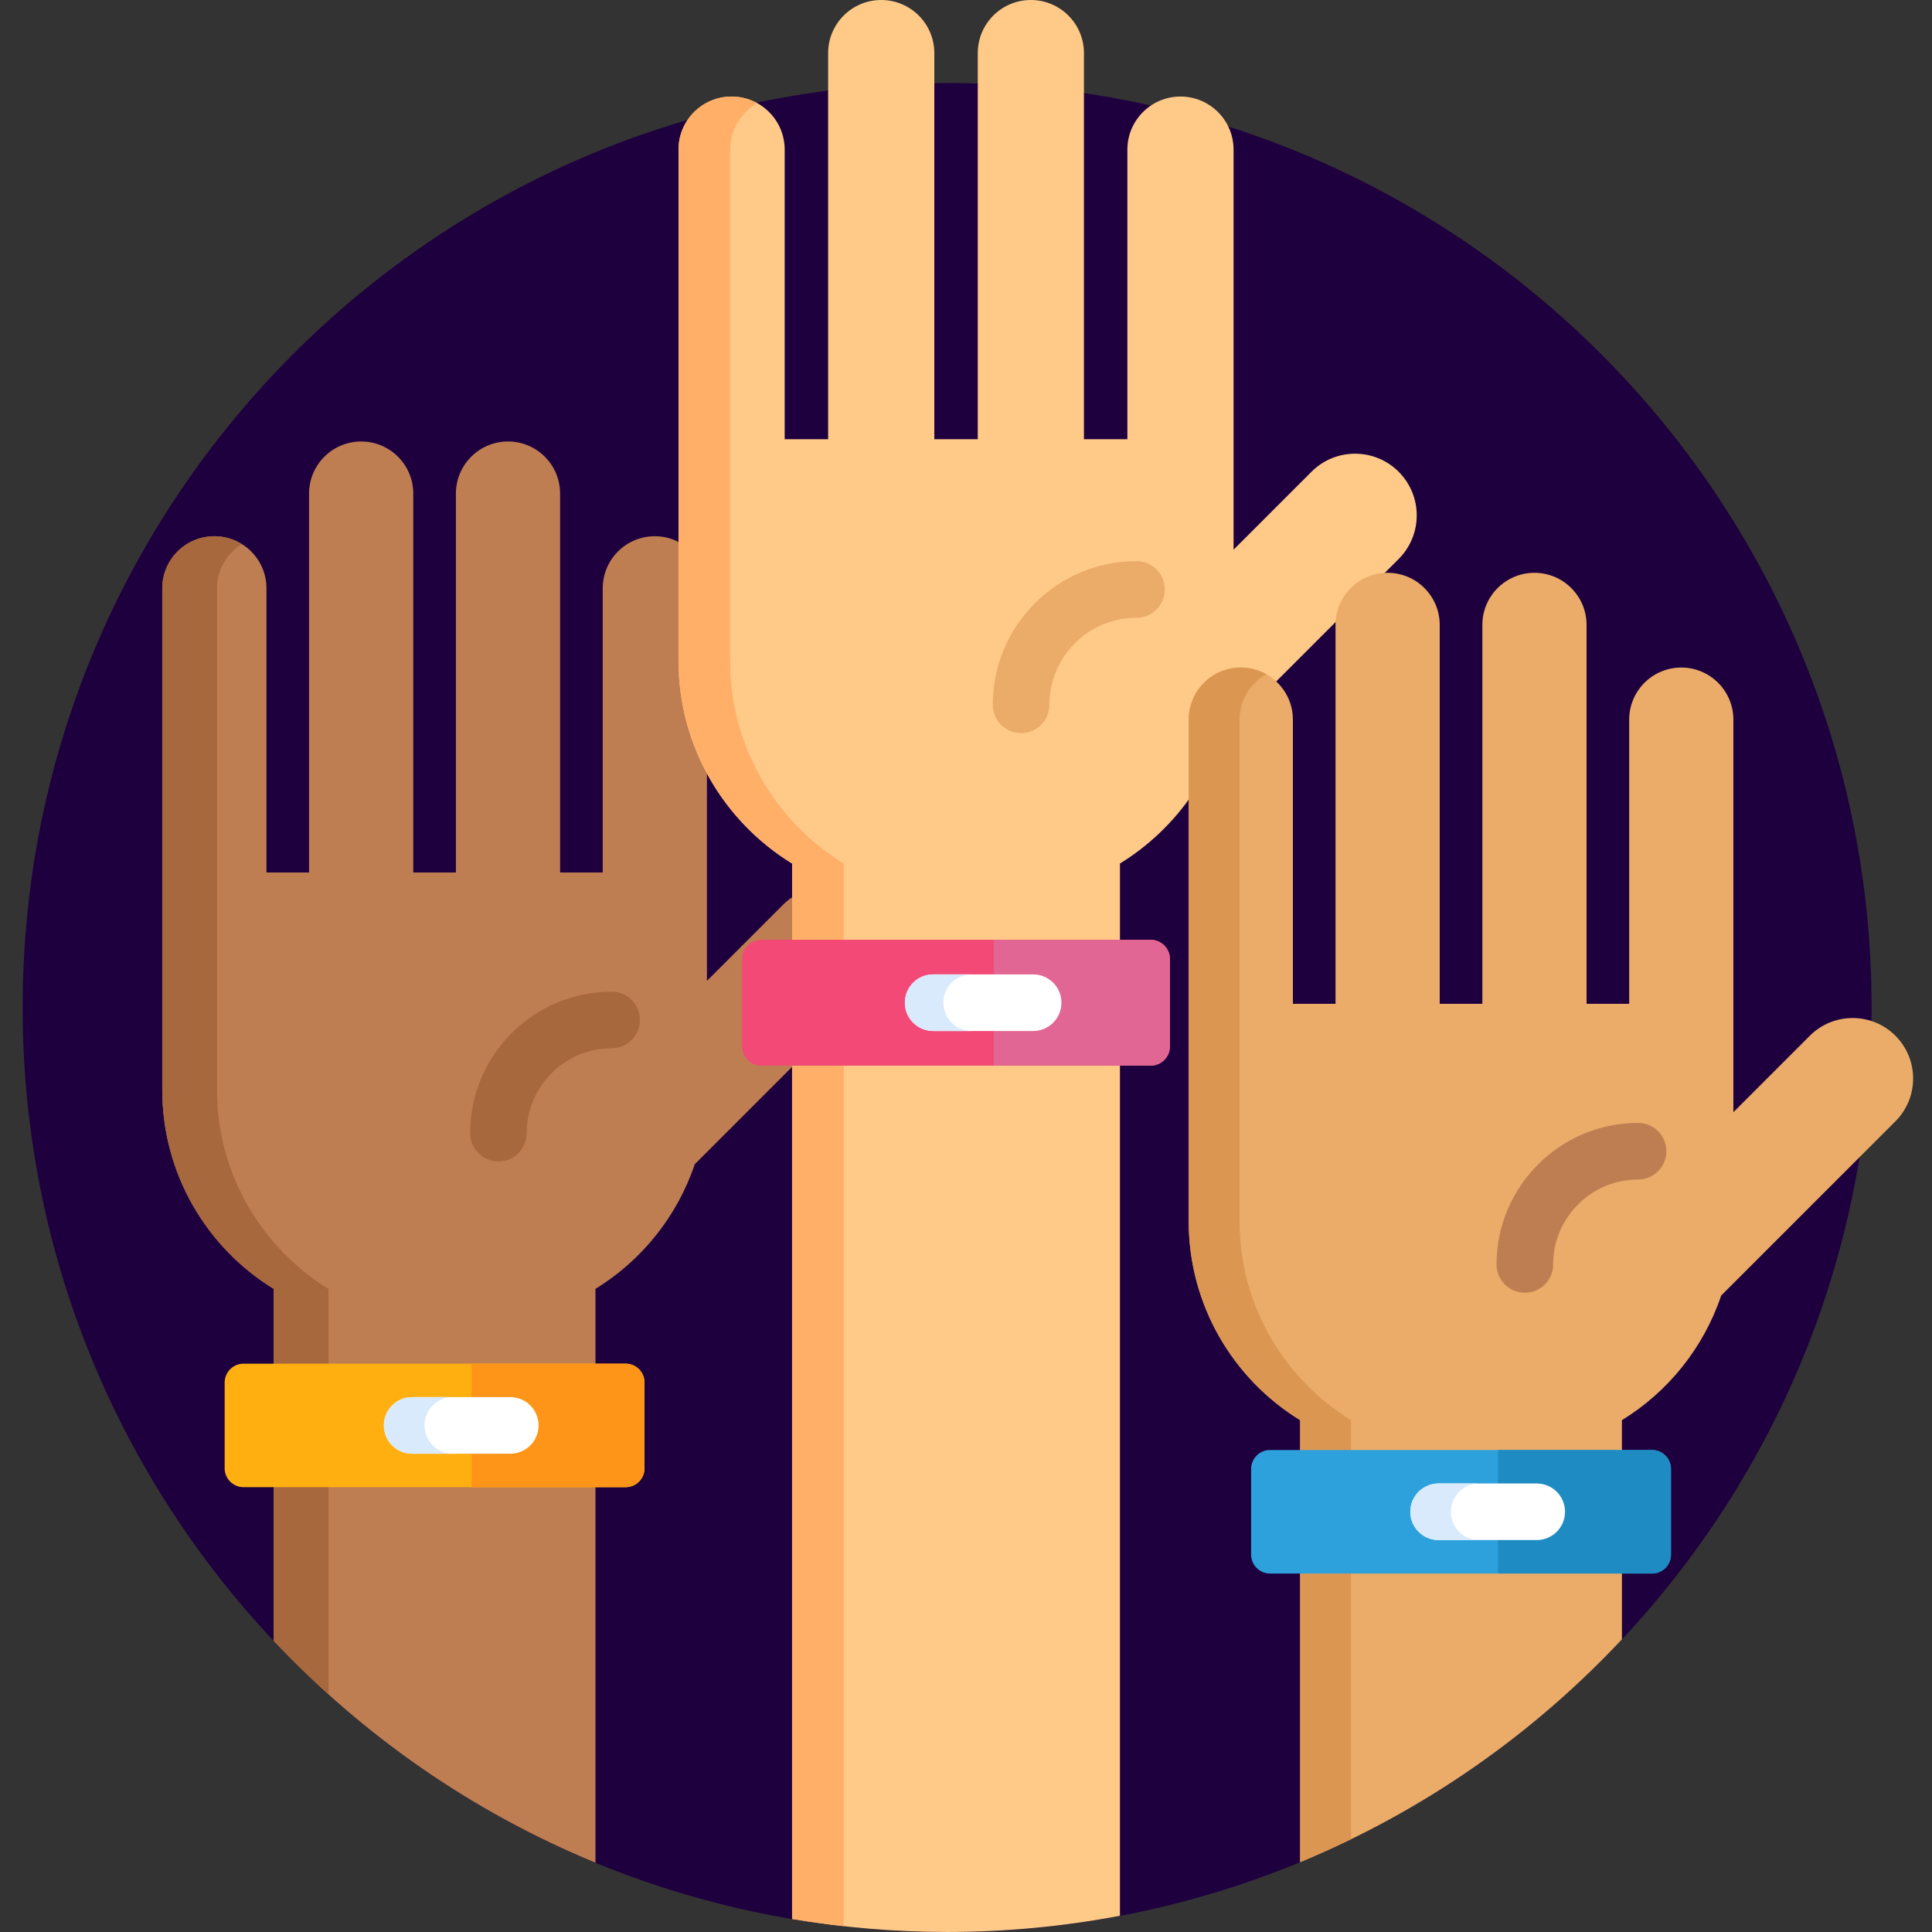 <svg width="150" height="150" viewBox="0 0 150 150" fill="none" xmlns="http://www.w3.org/2000/svg">
<rect x="0" y="0" width="150" height="150" fill="#333333" stroke="none"/>
<path d="M145.312 78.223C145.312 117.864 113.176 150 73.535 150C33.894 150 1.758 117.864 1.758 78.223C1.758 38.581 33.894 6.445 73.535 6.445C113.176 6.445 145.312 38.581 145.312 78.223Z" fill="#1E003E"/>
<path d="M21.252 115.172V127.395C28.204 134.782 36.703 140.696 46.232 144.619V115.172H21.252Z" fill="#BF7E52"/>
<path d="M59.11 73.256H61.79V69.482C61.446 69.682 61.118 69.924 60.822 70.22L54.886 76.156V59.446C53.644 56.965 52.971 54.19 52.971 51.295V42.242C52.352 41.858 51.624 41.633 50.842 41.633C48.608 41.633 46.796 43.443 46.796 45.677V67.741H43.486V38.323C43.486 36.088 41.676 34.277 39.442 34.277C37.208 34.277 35.397 36.089 35.397 38.323V67.741H32.086V38.323C32.086 36.088 30.275 34.277 28.041 34.277C25.808 34.277 23.996 36.089 23.996 38.323V67.741H20.688V45.677C20.688 43.443 18.877 41.633 16.642 41.633C14.408 41.633 12.598 43.443 12.598 45.677V84.613C12.598 91.151 16.061 96.88 21.252 100.067V106.169H46.232V100.067C49.818 97.864 52.576 94.447 53.941 90.389L61.79 82.539V82.442H59.11C58.448 82.442 57.909 81.904 57.909 81.243V74.456C57.909 73.794 58.448 73.256 59.11 73.256Z" fill="#BF7E52"/>
<path d="M21.252 106.171H25.507V100.069C20.316 96.88 16.851 91.153 16.851 84.615V45.678C16.851 44.226 17.62 42.956 18.77 42.243C18.151 41.858 17.425 41.633 16.643 41.633C14.409 41.633 12.598 43.444 12.598 45.678V84.615C12.598 91.153 16.061 96.88 21.252 100.069V106.171Z" fill="#A8683D"/>
<path d="M21.252 115.172V127.395C22.611 128.84 24.032 130.227 25.507 131.554V115.172H21.252Z" fill="#A8683D"/>
<path d="M38.697 90.177C37.483 90.177 36.5 89.194 36.5 87.98C36.5 81.921 41.429 76.992 47.489 76.992C48.702 76.992 49.686 77.975 49.686 79.189C49.686 80.403 48.702 81.387 47.489 81.387C43.853 81.387 40.895 84.344 40.895 87.98C40.895 89.194 39.911 90.177 38.697 90.177Z" fill="#A8683D"/>
<path d="M17.443 107.34C17.443 106.534 18.102 105.875 18.908 105.875H48.576C49.382 105.875 50.041 106.534 50.041 107.34V113.999C50.041 114.805 49.382 115.464 48.576 115.464H18.908C18.102 115.464 17.443 114.805 17.443 113.999V107.34Z" fill="#FFAF10"/>
<path d="M48.576 105.875H36.612V108.766H39.619C40.669 108.766 41.523 109.62 41.523 110.67C41.523 111.719 40.669 112.574 39.619 112.574H36.612V115.464H48.576C49.382 115.464 50.041 114.805 50.041 113.999V107.34C50.041 106.534 49.382 105.875 48.576 105.875Z" fill="#FF9518"/>
<path d="M39.618 112.867H32.001C30.787 112.867 29.804 111.883 29.804 110.67C29.804 109.456 30.787 108.473 32.001 108.473H39.618C40.831 108.473 41.815 109.456 41.815 110.67C41.815 111.883 40.831 112.867 39.618 112.867Z" fill="white"/>
<path d="M32.959 110.67C32.959 109.456 33.942 108.473 35.156 108.473H32.001C30.787 108.473 29.804 109.456 29.804 110.67C29.804 111.883 30.787 112.867 32.001 112.867H35.156C33.942 112.867 32.959 111.883 32.959 110.67Z" fill="#D9EAFC"/>
<path d="M61.497 82.441V148.989C65.412 149.65 69.432 149.999 73.535 149.999C78.122 149.999 82.606 149.564 86.953 148.742V82.441H61.497Z" fill="#FFC987"/>
<path d="M108.592 36.628C106.722 34.758 103.692 34.758 101.823 36.628L95.774 42.676V11.617C95.774 9.341 93.929 7.495 91.652 7.495C89.375 7.495 87.529 9.341 87.529 11.617V34.101H84.157V4.122C84.157 1.846 82.312 0 80.035 0C77.758 0 75.914 1.846 75.914 4.122V34.101H72.54V4.122C72.54 1.846 70.695 0 68.418 0C66.141 0 64.296 1.846 64.296 4.122V34.101H60.923V11.617C60.923 9.341 59.077 7.495 56.801 7.495C54.525 7.495 52.679 9.341 52.679 11.617V51.295C52.679 57.958 56.208 63.795 61.499 67.043V73.256H86.954V67.043C89.192 65.668 91.111 63.828 92.584 61.66V55.871C92.584 53.802 94.268 52.12 96.336 52.12C97.315 52.12 98.206 52.5 98.874 53.117L104.031 47.961C104.273 46.337 105.557 45.053 107.18 44.81L108.593 43.398C110.462 41.528 110.462 38.497 108.592 36.628Z" fill="#FFC987"/>
<path d="M61.498 73.257H65.502V67.044C60.212 63.796 56.683 57.959 56.683 51.296V11.618C56.683 10.07 57.537 8.723 58.799 8.018C58.207 7.687 57.528 7.496 56.801 7.496C54.525 7.496 52.679 9.342 52.679 11.618V51.296C52.679 57.959 56.208 63.796 61.499 67.044V73.257H61.498Z" fill="#FFAF68"/>
<path d="M61.497 82.441V148.989C62.82 149.212 64.156 149.396 65.501 149.546V82.441H61.497Z" fill="#FFAF68"/>
<path d="M79.275 56.918C78.061 56.918 77.078 55.935 77.078 54.721C77.078 48.57 82.083 43.566 88.234 43.566C89.447 43.566 90.431 44.55 90.431 45.764C90.431 46.977 89.447 47.961 88.234 47.961C84.505 47.961 81.473 50.994 81.473 54.721C81.473 55.935 80.489 56.918 79.275 56.918Z" fill="#EAAC68"/>
<path d="M57.616 74.458C57.616 73.637 58.288 72.965 59.11 72.965H89.341C90.163 72.965 90.835 73.637 90.835 74.458V81.245C90.835 82.065 90.163 82.737 89.341 82.737H59.11C58.288 82.737 57.616 82.065 57.616 81.245V74.458Z" fill="#F24976"/>
<path d="M89.342 72.965H77.15V75.947H80.214C81.264 75.947 82.118 76.801 82.118 77.852C82.118 78.901 81.264 79.756 80.214 79.756H77.15V82.737H89.342C90.163 82.737 90.835 82.065 90.835 81.245V74.458C90.835 73.637 90.163 72.965 89.342 72.965Z" fill="#E26693"/>
<path d="M80.214 80.047H72.451C71.237 80.047 70.254 79.063 70.254 77.85C70.254 76.635 71.237 75.652 72.451 75.652H80.214C81.428 75.652 82.411 76.635 82.411 77.85C82.411 79.063 81.428 80.047 80.214 80.047Z" fill="white"/>
<path d="M73.243 77.85C73.243 76.635 74.226 75.652 75.44 75.652H72.451C71.237 75.652 70.254 76.635 70.254 77.85C70.254 79.063 71.237 80.047 72.451 80.047H75.44C74.226 80.047 73.243 79.063 73.243 77.85Z" fill="#D9EAFC"/>
<path d="M100.945 121.875V144.576C110.481 140.632 118.98 134.695 125.925 127.28V121.875H100.945Z" fill="#EAAC68"/>
<path d="M147.159 80.415C145.324 78.581 142.35 78.581 140.515 80.415L134.579 86.351V55.872C134.579 53.638 132.769 51.828 130.534 51.828C128.301 51.828 126.49 53.638 126.49 55.872V77.936H123.18V48.518C123.18 46.284 121.369 44.473 119.134 44.473C116.901 44.473 115.09 46.284 115.09 48.518V77.936H111.779V48.518C111.779 46.284 109.969 44.473 107.735 44.473C105.501 44.473 103.689 46.284 103.689 48.518V77.936H100.38V55.873C100.38 53.639 98.569 51.828 96.334 51.828C94.102 51.828 92.29 53.639 92.29 55.873V94.808C92.29 101.346 95.753 107.074 100.944 110.262V112.873H125.924V110.262C129.511 108.061 132.269 104.643 133.633 100.585L147.158 87.06C148.994 85.224 148.994 82.25 147.159 80.415Z" fill="#EAAC68"/>
<path d="M100.945 112.873H104.894V110.263C99.703 107.074 96.24 101.347 96.24 94.809V55.873C96.24 54.356 97.076 53.037 98.311 52.344C97.726 52.017 97.053 51.828 96.335 51.828C94.102 51.828 92.291 53.639 92.291 55.873V94.809C92.291 101.347 95.754 107.074 100.945 110.263V112.873Z" fill="#DB9652"/>
<path d="M100.945 121.875V144.576C102.283 144.023 103.599 143.425 104.895 142.795V121.875H100.945Z" fill="#DB9652"/>
<path d="M118.389 100.368C117.176 100.368 116.191 99.385 116.191 98.171C116.191 92.113 121.122 87.184 127.18 87.184C128.394 87.184 129.377 88.167 129.377 89.381C129.377 90.594 128.394 91.578 127.18 91.578C123.544 91.578 120.586 94.535 120.586 98.171C120.586 99.385 119.603 100.368 118.389 100.368Z" fill="#BF7E52"/>
<path d="M97.137 114.043C97.137 113.237 97.796 112.578 98.602 112.578H128.269C129.075 112.578 129.734 113.237 129.734 114.043V120.702C129.734 121.508 129.075 122.167 128.269 122.167H98.602C97.796 122.167 97.137 121.508 97.137 120.702V114.043Z" fill="#2DA1DC"/>
<path d="M128.267 112.578H116.304V115.468H119.31C120.361 115.468 121.214 116.323 121.214 117.372C121.214 118.423 120.361 119.276 119.31 119.276H116.304V122.167H128.267C129.073 122.167 129.732 121.508 129.732 120.702V114.043C129.732 113.237 129.073 112.578 128.267 112.578Z" fill="#1E8BC2"/>
<path d="M119.311 119.57H111.693C110.48 119.57 109.496 118.587 109.496 117.373C109.496 116.16 110.48 115.176 111.693 115.176H119.311C120.525 115.176 121.508 116.16 121.508 117.373C121.508 118.587 120.525 119.57 119.311 119.57Z" fill="white"/>
<path d="M112.647 117.373C112.647 116.16 113.63 115.176 114.844 115.176H111.693C110.48 115.176 109.496 116.16 109.496 117.373C109.496 118.587 110.48 119.57 111.693 119.57H114.844C113.63 119.57 112.647 118.587 112.647 117.373Z" fill="#D9EAFC"/>
</svg>
